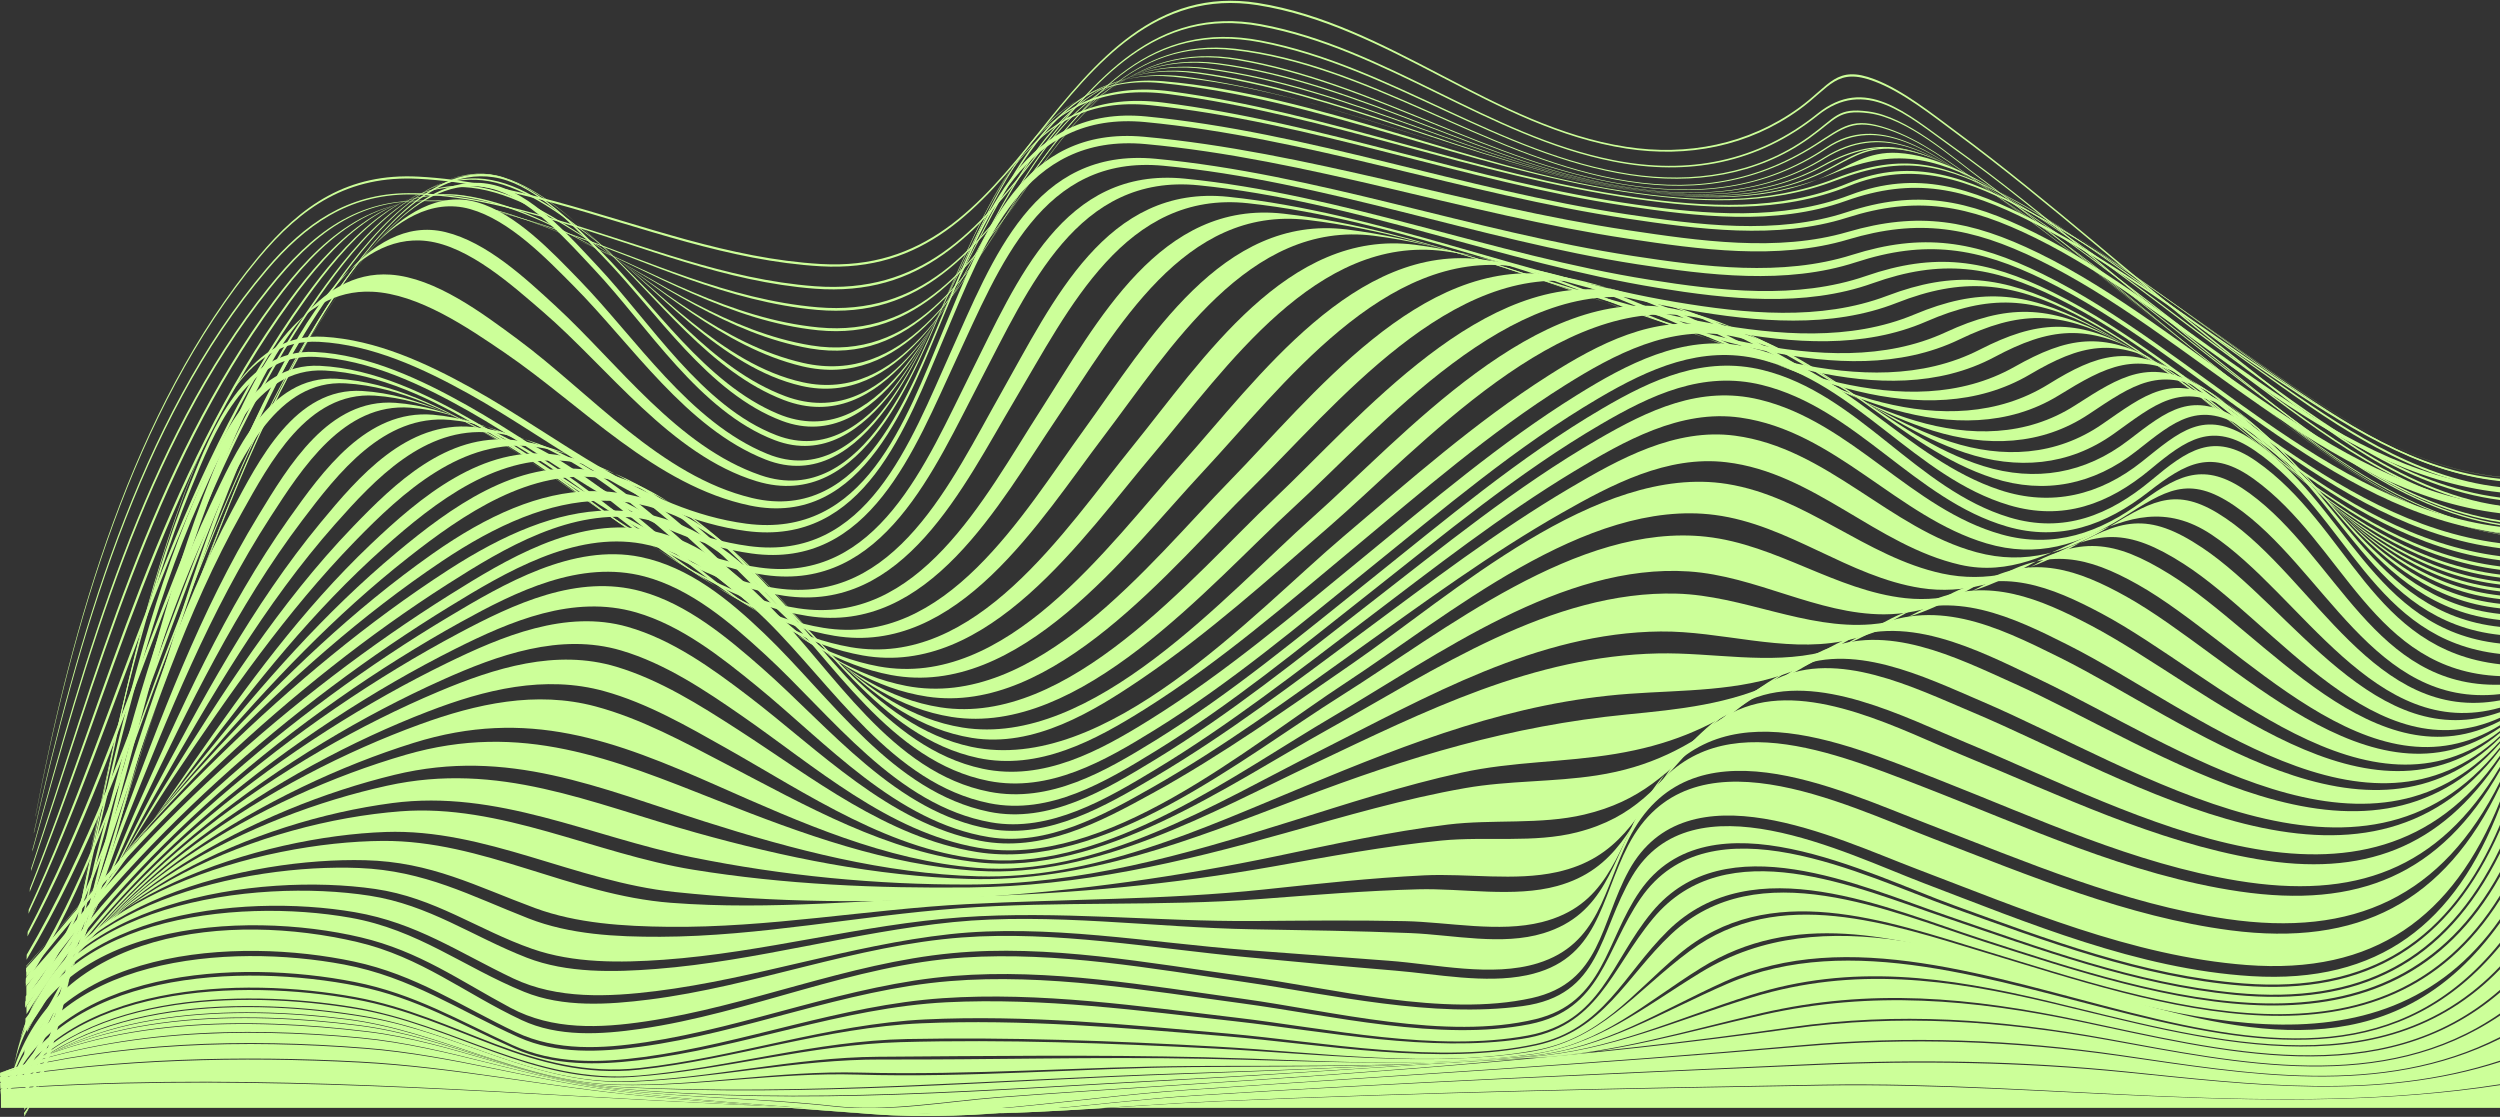 <?xml version="1.0" encoding="UTF-8"?>
<svg id="Layer_2" data-name="Layer 2" xmlns="http://www.w3.org/2000/svg" viewBox="0 0 1085.43 484.9">
  <rect x="0" y="0" width="1085.43" height="484.9" fill="#333333" stroke="none"/>
  <defs>
    <style>
      .cls-1 {
        fill: #cf9;
      }
    </style>
  </defs>
  <g id="Final">
    <g id="FOSS">
      <g>
        <path class="cls-1" d="M1085.43,219.55v.96c-43.82-6.29-82.09-38.7-115.94-65.25-40.62-31.87-78.92-66.82-120.43-97.55-10.25-7.59-22.78-17.59-34.96-22.26-16.84-6.45-19.28,2.35-33.04,12.26-22,15.84-48.41,20.9-74.97,16.79-57.61-8.92-103.13-53.28-160.07-62.26-43.75-6.9-70.47,25.2-95.1,56.25-25.84,32.58-50.01,59.71-94.58,57.12-39.71-2.3-77.06-16.81-115.06-27.18-19.46-5.31-39.38-9.75-59.58-10.8-30.39-1.59-50.66,11.94-69.62,34.84C57.61,178.27,31.28,272.43,15.37,354.67c.03-.26.04-.39.07-.65,15.7-82.37,42.07-176.68,96.66-242.5,18.94-22.84,39.24-36.43,69.58-34.83,20.2,1.06,40.13,5.51,59.59,10.8,38,10.34,75.37,24.81,115.07,27.13,44.53,2.6,68.75-24.58,94.59-57.1,24.63-31,51.41-63.15,95.13-56.24,56.92,9,102.33,53.53,159.93,62.45,26.6,4.12,53.02-1.03,75.02-16.92,13.73-9.92,16.16-18.81,32.98-12.36,12.16,4.66,24.69,14.69,34.91,22.27,41.52,30.77,79.85,65.74,120.5,97.62,33.85,26.54,72.18,58.99,116.02,65.21Z"/>
        <path class="cls-1" d="M1085.43,227.41v.64c-44.45-7.05-82.99-39.95-117.37-67.08-40.49-31.95-78.74-67.1-120.73-97.1-19.64-14.03-37.36-30.33-58.12-13.73-26.11,20.88-56.19,26.42-88.62,20.03-54.25-10.69-99.31-48.83-153.36-58.8-45.31-8.36-72.1,23.96-97.16,56.44-26.24,34-50.27,61.05-96.38,57.53-38.64-2.94-74.38-18.17-111.14-29.06-20.84-6.17-43-11.94-64.88-11.86-26.39.1-45.11,13.26-61.75,32.91C60.07,183.29,33.75,279.42,14.68,361.86c.03-.34.05-.51.08-.85,18.65-82.41,45.01-178.59,100.88-244.39,16.63-19.58,35.3-32.63,61.61-32.76,21.93-.11,44.14,5.59,65.06,11.7,36.87,10.76,72.74,25.83,111.45,28.71,46.1,3.44,70.16-23.48,96.47-57.44,25.09-32.39,51.96-64.71,97.21-56.32,53.99,10,98.88,48.3,153.07,59,32.47,6.41,62.55.73,88.63-20.22,20.73-16.66,38.34-.33,57.97,13.72,42.01,30.08,80.3,65.27,120.83,97.27,34.39,27.15,73,60.12,117.49,67.13Z"/>
        <path class="cls-1" d="M1085.43,231.35v.26c-45.08-7.46-83.88-40.73-118.68-68.19-35.7-28.16-69.83-58.38-106.42-85.41-12.98-9.59-32.09-26.69-49.01-28.85-13.29-1.7-13.85,2.38-25.82,10.92-22.77,16.25-50.52,20.14-77.77,15.98-57.18-8.72-104.45-46.97-160.61-57.71-47.56-9.09-73.4,22.62-99.17,57.4-24.57,33.16-48.08,62.82-93.16,58.8-38.54-3.44-73.4-20.79-109.4-33.46-18.85-6.64-38.86-12.72-58.98-13.72-30.8-1.53-50.53,14.42-69.33,37.98C62.71,193.52,37.26,287.19,14.04,369.74c.03-.43.05-.64.08-1.06,22.58-82.38,48.1-175.99,102.4-243.81,18.82-23.5,38.43-39.09,69.12-37.65,20.22.95,40.32,6.88,59.31,13.4,36.24,12.44,71.34,29.5,110.03,32.79,45.09,3.84,68.59-25.44,93.31-58.62,25.82-34.65,51.77-66.3,99.24-57.17,56.03,10.78,103.05,49.22,160.12,57.93,27.27,4.16,54.98.14,77.7-16.19,11.99-8.61,12.44-12.7,25.74-10.98,16.88,2.18,36,19.38,48.94,28.96,36.61,27.13,70.8,57.43,106.55,85.66,34.84,27.51,73.71,60.88,118.85,68.34Z"/>
        <path class="cls-1" d="M1085.43,232.07v-.12c-45.48-7.53-84.75-40.98-119.9-68.68-35.49-27.97-69.63-57.92-106.6-83.95-11.86-8.35-24.99-18.25-39-22.96-15.34-5.15-19.19-.97-31.89,7.02-27.33,17.19-55.37,20.5-86.81,14.54-57.2-10.84-107.78-49.69-165.55-56.16-44.25-4.95-68.02,28.39-90.85,60.84-22.53,32.03-46.1,65.21-89.64,60.79-38.03-3.85-71.55-25-105.94-39.79-16.73-7.19-34.29-13.96-52.49-16.12-34.75-4.12-57.69,17.08-77.38,43.82-52.85,71.74-77.59,163.69-105.92,246.93.03-.52.05-.77.09-1.28,27.48-82.98,52.36-174.74,105.06-245.96,19.77-26.71,42.47-47.23,77.11-43.31,18.32,2.07,36.02,8.63,52.94,15.68,34.75,14.47,68.61,35.16,106.84,38.81,43.58,4.16,67.1-28.44,89.85-60.51,22.92-32.32,46.82-65.48,90.97-60.49,57.6,6.51,107.86,45.55,164.9,56.4,31.45,5.98,59.41,2.51,86.66-14.79,12.67-8.04,16.43-12.23,31.75-7.03,14,4.75,27.11,14.71,38.95,23.09,37.01,26.17,71.21,56.23,106.76,84.3,35.19,27.78,74.55,61.37,120.11,68.94Z"/>
        <path class="cls-1" d="M1085.43,230.28v-.49c-45.38-7.25-84.51-40.23-119.73-67.64-35.15-27.36-69.1-56.81-106.13-81.66-20.23-13.57-43.53-31.17-66.37-16.03-27.45,18.19-56.43,20.95-88.34,15.7-58.39-9.61-109.45-44.16-167.45-54.05-48.39-8.25-72.45,26.33-96.52,62.46-21.11,31.68-45.34,70.26-89.08,62.73-35.59-6.13-65.45-28.76-96.49-45.59-16.81-9.12-34.93-18.12-54.06-20.87-32.88-4.73-57.32,21.69-75.03,45.99C71.09,206.47,47.54,301.61,12.89,387.24c.03-.61.05-.91.09-1.52,33.61-85.33,57.39-180.09,112.34-255.07,17.82-24.31,41.91-49.82,74.71-45.35,19.28,2.63,37.57,11.33,54.64,20.27,31.46,16.47,61.74,38.57,97.55,44.41,43.84,7.14,67.94-30.53,89.36-62.35,24.19-35.94,48.41-70.29,96.65-61.99,57.75,9.94,108.45,44.71,166.61,54.3,31.92,5.27,60.78,2.31,88.13-16.01,22.74-15.24,46.06,2.65,66.16,16.23,37.08,25.04,71.08,54.62,106.31,82.11,35.27,27.52,74.5,60.68,119.98,68.01Z"/>
        <path class="cls-1" d="M1085.43,226.72v-.8c-41.71-6.26-77.15-34.37-110.01-59.09-38.18-28.73-74.69-60.52-115.11-86.16-23.52-14.92-43.23-27.17-67.97-11.93-25.4,15.64-54.8,17.29-83.69,13.01-62.55-9.27-118.22-45.87-180.63-53.88-46.78-6.01-69.69,30.86-91.61,66.11-19.39,31.18-44.84,75.48-88.3,65.01-34.41-8.29-62.24-34.9-90.96-53.95-14.73-9.77-33.3-21.97-51.31-24.13-31.44-3.77-56.23,25.59-72.79,48.65C75.61,209.49,53.79,308.75,12.38,396.71c.03-.7.05-1.05.09-1.75,40.22-87.67,62.4-186.38,119.66-265.56,16.66-23.04,41.11-51.4,72.45-47.89,18.17,2.04,36.91,13.84,51.94,23.45,29.18,18.66,57.45,44.66,92.1,52.6,43.59,9.99,68.89-33.18,88.63-64.55,22.07-35.07,45.15-71.6,91.78-65.54,62.1,8.07,117.33,44.92,179.6,54.16,28.89,4.29,58.16,2.45,83.44-13.33,24.65-15.39,44.33-2.82,67.74,12.15,40.48,25.89,77.06,57.85,115.34,86.75,32.91,24.85,68.44,53.14,110.27,59.51Z"/>
        <path class="cls-1" d="M1085.43,222.08v-1c-41.76-5.78-76.7-33.16-109.76-57.6-37.76-27.91-74.1-59.1-114.56-83.14-26.3-15.63-42.93-22.78-69.59-8.11-26.32,14.48-57.82,13.93-86.66,9.25-62.14-10.08-118.85-43.24-181.09-51.45-48.66-6.42-70.48,31.98-92.13,68.98-17.29,29.56-42.03,78.12-83.75,68.52-34.97-8.05-62.59-42.3-89.61-63.47-12.53-9.82-28.67-22.85-44.84-25.9-31.72-5.99-58.05,26.9-74.4,50.06C79.55,212.5,60.06,316.69,11.93,406.56c.03-.79.05-1.19.09-1.98,46.89-89.69,66.86-193.11,126.26-276.59,16.48-23.16,42.48-55,74.13-49.29,16.3,2.94,32.6,15.57,45.39,25.25,27.52,20.84,55.54,54.27,90.73,62.02,41.83,9.21,66.44-38.22,84.07-67.95,21.82-36.8,43.82-74.81,92.32-68.34,61.9,8.26,118.13,41.69,179.95,51.74,28.8,4.69,60.16,5.04,86.34-9.59,26.58-14.86,43.15-7.39,69.35,8.34,40.52,24.32,76.95,55.7,114.81,83.81,33.12,24.59,68.17,52.18,110.06,58.09Z"/>
        <path class="cls-1" d="M1085.43,217.09v-1.07c-41.57-5.24-76.4-32.03-109.49-56.02-35-25.38-68.86-53.4-106.22-75.32-14.24-8.35-30.48-18.71-47.45-20-13.07-.99-20.08,5.19-31.64,10.64-27.64,13.05-60.66,10.75-89.9,5.7-61.82-10.69-119.34-40.55-181.41-49.17-50.19-6.98-71.5,33.56-92.52,72.15-16.39,30.08-43.28,86.3-86.54,69.66-31.75-12.21-54.8-44.47-78.96-66.84-12.24-11.33-26.48-24.7-42.75-29.85-31.02-9.82-60,28.75-75.18,50.75C82.46,215.94,65.88,325.66,11.53,416.7c.03-.88.05-1.33.08-2.2,53.17-91.04,70.38-199.82,131.36-287.3,15.37-22.05,44.02-59.53,75.05-50.03,16.34,5,30.74,18.07,43.17,29.25,24.49,22.04,47.87,53.69,79.74,65.58,43.38,16.18,70.17-38.79,86.9-69.08,21.29-38.54,42.67-78.27,92.72-71.46,61.7,8.4,118.77,38.82,180.21,49.5,29.18,5.07,62.05,7.2,89.54-6.04,11.55-5.56,18.37-11.75,31.47-10.69,16.95,1.38,33.17,11.89,47.36,20.3,37.43,22.2,71.38,50.42,106.49,76,33.16,24.16,68.1,51.18,109.81,56.55Z"/>
        <path class="cls-1" d="M1085.43,212.45v-.96c-37.8-4.33-69.32-26.59-99.93-47.88-38.05-26.47-74.29-56.79-115.05-79.11-28.13-15.4-45.35-21.44-74.53-9.17-29.74,12.5-59.66,11.63-91.18,6.76-66.21-10.23-128.74-42.56-195.42-48.77-48.33-4.5-68.33,38.65-87.22,75.84-14.28,28.12-41.12,89.08-82.52,73.59-32.12-12.02-54.71-47.58-77.63-71.18-11.33-11.67-25.85-27.81-41.75-33.17-31.78-10.72-59.57,27.45-75.08,50.52-33.08,49.2-54.29,107.07-75.24,162.14-17.31,45.51-31.85,94.96-58.7,136,.03-.97.04-1.45.07-2.42,28.73-44.73,43.92-98.4,63.13-147.56,19.54-50.01,39.4-101.73,69.31-146.69,14.55-21.87,44.35-63.84,75.36-53.11,16.13,5.58,29.95,19.88,41.71,31.67,23.31,23.38,45.5,57.54,77.02,70.73,43.01,18,70.08-42.24,85.38-71.76,20.4-39.33,40.95-81.34,91.83-74.58,63.34,8.42,122.57,37.29,185.61,48.01,29.48,5.01,62.98,7.86,91.16-4.49,11.58-5.07,19.26-11.22,32.22-10.47,17.04.99,33.37,10.79,47.8,18.94,37.09,20.95,70.67,48.27,105.28,72.95,32.84,23.42,67.28,49.39,108.35,54.16Z"/>
        <path class="cls-1" d="M1085.43,208.9v-.65c-37.22-3.89-68.3-25.27-98.62-45.94-37.51-25.57-73.36-54.95-113.73-75.98-28.79-14.99-46.11-19.46-75.78-8.07-30.11,11.57-61.02,9.81-92.48,5.01-67.85-10.35-132.36-40.48-200.67-47.21-48.9-4.81-68.35,41.19-86.3,78.69-13.49,28.16-39.7,92.29-81.5,76.35-32.63-12.44-55.3-49.61-78.22-73.97-11.29-11.99-25.94-28.9-42.04-34.41-32.36-11.08-59.07,29.37-74.3,52.67-32.95,50.4-53,110.93-73.35,167.14-16.24,44.86-29.61,95.65-57.52,135.02.03-1.05.04-1.58.06-2.63,27.72-39.86,41.44-90.32,58.01-135.42,20.53-55.88,40.85-116.08,74-166.04,15.37-23.16,42.35-63.3,74.59-52.21,16.01,5.51,30.57,22.29,41.8,34.22,22.81,24.21,45.34,61.08,77.77,73.5,41.63,15.94,68.08-47.6,81.71-75.67,18.33-37.74,37.65-82.32,86.52-78.01,67.86,5.98,132.06,37.29,199.41,47.6,31.48,4.82,62.16,6.36,92.18-5.45,29.55-11.62,46.83-6.77,75.46,8.32,40.47,21.34,76.42,50.95,114.06,76.73,30.39,20.82,61.58,42.4,98.94,46.39Z"/>
        <path class="cls-1" d="M1085.43,207.12c0-.07,0-.09,0-.08-37.13-3.71-68.11-24.69-98.49-45.1-34.88-23.43-68.4-49.7-105.54-69.57-26.54-14.19-50.24-23.19-78.85-11.54-29.52,12.02-62.08,9.87-93.01,5.46-68.49-9.78-133.6-36.45-202.1-45.44-54.81-7.19-73.35,36.81-93.22,80.22-13.23,28.9-38.59,95.47-81.86,78.44-34.36-13.52-58.13-50.03-83.24-75.3-12.05-12.13-27.86-28.6-44.97-33.43-33.77-9.52-61.62,39.84-74.36,62.95-27.8,50.42-46.07,105.97-64.35,160.35-14.71,43.74-26.3,96.61-54.74,134.03.02-1.13.03-1.69.05-2.81,28.49-38.18,40.65-90.68,55.91-135,18.66-54.21,37.34-109.59,65.56-159.73,12.85-22.83,41.5-72.52,75.07-62.71,16.86,4.93,32.4,21.54,44.18,33.65,24.61,25.29,47.85,61.79,81.73,75.57,42.81,17.42,68.72-49.28,81.93-77.77,20.02-43.18,38.8-86.9,93.4-79.61,68.14,9.09,132.77,36.12,200.93,45.86,30.97,4.43,63.37,6.32,92.81-5.96,28.42-11.86,52.2-2.4,78.5,11.81,37.24,20.13,70.85,46.61,105.86,70.22,30.45,20.54,61.55,41.72,98.82,45.49Z"/>
        <path class="cls-1" d="M1085.43,207.86v.78c-37.1-3.76-67.99-24.47-98.45-44.73-34.62-23.02-68.07-48.91-105.29-67.73-28.75-14.54-50.55-19.61-80.45-8.89-30.23,10.83-64.69,6.74-95.73,2.04-69.36-10.5-136.36-36.53-206.16-43.66-52.16-5.33-70.1,41.87-87.87,82.68-14.22,32.67-36.49,94.74-83.06,80.56-37.13-11.31-64.45-49.27-92.74-73.6-13.18-11.33-32.04-28.39-50.27-30.65-32.49-4.02-54.45,37.66-66.51,61.07-26.34,51.13-42.66,107.36-59.17,162.22-7.87,26.16-15.51,52.39-24.24,78.28-6.05,17.92-11.44,38.49-24.95,52.45.01-1.19.02-1.79.04-2.98,27.93-34.97,37.67-88.93,50.65-130.56,17.02-54.57,33.88-110.34,60.27-161.28,12.5-24.12,37.54-71.47,71.91-63.09,18,4.39,34.78,20.08,47.93,32.2,27.03,24.92,52.85,61,88.9,73.37,44.81,15.38,68.41-49.69,81.92-80.16,19.5-43.99,37.44-88.6,92.77-81.65,69.37,8.71,135.68,34.38,204.96,44.25,30.79,4.39,63.7,7.15,93.38-4.12,29.11-11.05,52.67-3.16,79.81,10.97,36.9,19.22,70.17,45.01,104.71,67.99,30.2,20.09,60.87,40.59,97.65,44.25Z"/>
        <path class="cls-1" d="M1085.43,211.81v1.96c-75.85-8.26-135.4-77.79-201.69-110.43-29.23-14.39-51.36-18.54-81.8-8.83-30.42,9.7-64.84,4.99-95.76.35-70.11-10.52-138.34-35.1-208.94-41.86-52.65-5.04-69.92,42.41-87.38,83.82-15.25,36.18-34.86,92.92-84.19,82.68-41.02-8.52-73.19-43.62-106.57-66.37-15.98-10.88-37.34-25.55-57.53-26.47-32.55-1.48-49.33,33.73-60.91,59.15-23.25,51.01-36.67,106.54-50.33,160.69-6.4,25.38-12.33,50.93-19.79,76.02-4.58,15.41-7.68,35.21-20.08,46.59,0-1.25,0-1.87.02-3.12,12.77-12.19,16.79-32.27,21.74-48.53,7.74-25.44,14.39-51.18,21.28-76.85,14.62-54.47,29.01-110.31,53.3-161.44,11.77-24.79,30.2-62.22,62.8-59.92,19.51,1.37,40.05,16.89,55.04,27.96,31.62,23.35,62.14,59.5,101.83,69,48.46,11.59,68.88-47.08,83.76-82.08,17.53-41.23,34.99-88.69,87.51-83.56,70.41,6.87,138.31,31.89,208.23,42.41,30.97,4.66,65.43,9.2,95.81-.85,30.28-10.02,52.29-5.64,81.39,8.79,66.31,32.87,126.22,102.85,202.28,110.9Z"/>
        <path class="cls-1" d="M1085.43,219.7v3.13c-75.6-9.17-133.85-77.61-200.24-109.97-29.49-14.38-52.05-18.09-82.83-8.87-30.48,9.13-64.7,4.28-95.55-.36-70.19-10.55-138.72-34.58-209.46-41.08-52.78-4.85-69.83,42.53-87.48,84.1-16.58,39.05-34.62,90.68-85.87,83.89-44.89-5.94-82.16-38.29-120.51-59.58-19.8-11-41.92-21.29-64.93-22.55-31.31-1.72-45.3,32.58-55.17,57.05-20.3,50.34-31.26,104.57-42.33,157.52-5.13,24.56-9.79,49.26-15.64,73.66-3.22,13.45-4.58,32.28-14.98,42.44,0-1.04,0-1.62,0-2.91,11.06-9.07,12.46-28.6,15.68-41.6,6.03-24.36,10.69-49.08,15.85-73.64,11.15-53.1,22.09-107.55,42.6-158,10.1-24.84,24.32-58.55,55.94-56.72,22.78,1.32,44.57,11.39,64.2,22.27,37.95,21.03,74.89,53.02,119.28,58.88,51.35,6.77,69.22-44.7,85.53-83.9,17.37-41.77,34.27-88.92,87.16-84.09,70.92,6.48,139.74,30.07,210.13,40.58,30.75,4.59,64.98,9.65,95.41.75,30.8-9,53.28-5.23,82.75,9.12,66.3,32.28,124.99,100.89,200.46,109.89Z"/>
        <path class="cls-1" d="M1085.43,228.71v2.62c-75.27-9.44-131.59-77.25-197.52-109.63-29.32-14.4-51.74-17.74-82.16-7.83-30.29,9.87-64.19,5.62-95.04.85-69.01-10.69-135.97-36.13-205.56-42.75-52.62-5.01-71.03,43.38-90.08,84.31-17.96,38.6-37.45,91.01-88.61,84.05-46.04-6.26-83.94-39.77-123.09-61.9-20.14-11.38-43-22.32-66.56-23.49-30.46-1.51-44.26,33.63-53.84,57.13-20.19,49.52-31.68,102.71-43,154.8-5.29,24.36-10.13,48.82-15.77,73.1-3.37,14.5-5.06,31.83-13.75,44.34,0-.33,0-.55-.01-1.12,9.19-11.89,10.71-29.61,14.01-43.83,5.65-24.36,10.4-48.93,15.6-73.39,11.15-52.44,22.4-106.03,42.53-155.9,9.6-23.78,23.38-58.81,54.11-57.25,23.4,1.18,46.06,11.92,66.12,23.17,38.95,21.85,76.71,54.96,122.43,61.11,51.15,6.88,70.01-45.22,87.43-83.97,18.5-41.15,36.31-89.15,88.95-84.21,70.06,6.58,137.64,31.55,207.15,42.18,30.9,4.73,64.95,9.17,95.36-.45,30.6-9.68,53.12-6.19,82.54,8.22,66.2,32.41,123.26,100.45,198.76,109.84Z"/>
        <path class="cls-1" d="M1085.43,235.85v2.16c-74.03-9.4-127.61-76.42-192.12-108.54-28.83-14.35-50.6-17.07-80.25-6.49-29.65,10.59-62.87,6.93-93.29,2-67.07-10.86-131.63-37.71-199.31-44.53-52.74-5.31-73.73,44.51-94.78,84.75-19.97,38.17-42.15,91.73-93.54,84.45-46.67-6.61-84.58-41.34-123.93-64.3-20.21-11.79-43.4-23.28-67.26-24.48-29.93-1.5-43.85,33.21-53.99,55.98-21.24,47.67-33.51,99.96-45.69,150.5-8.6,35.68-12.25,84.31-30.74,116.96,0,.32-.01.42-.02.52,7.97-13.33,10.09-30.14,13.64-45.03,5.74-24.03,10.87-48.21,16.43-72.29,11.79-51.06,23.59-103.91,44.53-152.17,9.97-22.98,23.63-58,53.79-56.51,23.78,1.17,46.9,12.48,67.11,24.13,39.34,22.67,77.31,56.97,123.81,63.45,51.28,7.15,72.38-45.96,91.59-84.29,20.29-40.49,40.25-89.77,92.92-84.57,68.42,6.74,133.91,33.1,201.74,43.89,30.61,4.87,64.11,8.73,94.03-1.6,29.96-10.35,52.01-7.39,81.05,6.99,65.11,32.24,119.73,99.56,194.29,109Z"/>
        <path class="cls-1" d="M1085.43,241.46v1.78c-72.08-9.12-122.23-75.18-184.57-106.84-28.08-14.26-48.82-16.12-77.35-4.9-28.66,11.28-60.88,8.2-90.55,3.11-64.52-11.07-126-39.34-191.16-46.38-53.13-5.74-77.71,45.88-101.18,85.39-22.4,37.71-48.29,92.77-100.2,85.04-46.86-6.98-84.29-42.97-123.31-66.75-20.06-12.23-43.22-24.15-67.2-25.48-29.42-1.63-44.41,31.57-55.36,53.82-22.48,45.64-36.41,96.09-50.06,144.9-10.15,36.3-15.88,81.31-33.89,114.99-.01.87-.02,1.27-.03,1.96,18.05-33.52,22.98-79.63,32.54-115.87,13.05-49.49,26.32-100.64,48.28-147.09,10.6-22.43,25.14-56.28,54.73-54.71,23.95,1.27,47.16,13.04,67.3,25.11,39.19,23.48,76.85,59,123.69,65.85,51.69,7.55,76.1-46.92,97.57-84.8,22.55-39.79,45.7-90.7,98.66-85.14,66.15,6.95,128.83,34.7,194.35,45.69,29.98,5.03,62.6,8.32,91.66-2.71,28.98-11,50.14-8.79,78.52,5.51,63.22,31.85,114.7,98.28,187.57,107.53Z"/>
        <path class="cls-1" d="M1085.43,245.89v1.49c-69.63-8.67-115.79-73.63-175.4-104.68-27.14-14.13-46.55-14.93-73.69-3.11-27.4,11.93-58.36,9.47-87.05,4.19-61.52-11.31-119.37-41-181.6-48.29-53.74-6.29-82.76,47.46-108.86,86.17-25.08,37.19-55.5,94.08-108.17,85.78-46.71-7.36-83.23-44.63-121.5-69.19-19.74-12.67-42.57-24.94-66.51-26.48-29.06-1.88-45.49,29.1-57.68,50.88-24.18,43.19-40.19,91.52-55.73,138.31-11.91,35.84-19.92,78.61-38.55,111.88-.02,1.32-.02,1.95-.04,3.13,18.29-33.55,25.4-77.09,36.6-113.19,14.77-47.59,29.93-96.77,53.41-140.94,11.67-21.96,27.51-53.86,56.69-52.09,23.97,1.46,46.96,13.6,66.84,26.1,38.6,24.26,75.51,61.04,122.32,68.25,52.35,8.07,80.94-48.08,104.97-85.48,25.07-39.02,52.3-91.92,105.78-85.85,63.4,7.19,122.7,36.33,185.42,47.55,29.09,5.2,60.56,7.9,88.47-3.78,27.7-11.6,47.65-10.36,75.17,3.82,60.72,31.3,108.47,96.7,179.09,105.55Z"/>
        <path class="cls-1" d="M1085.43,249.47v1.3c-66.89-8.11-108.63-71.83-165.14-102.2-26.06-14.01-43.98-13.53-69.53-1.21-25.96,12.52-55.49,10.73-83.05,5.25-58.24-11.58-112.06-42.69-171.07-50.24-54.53-6.97-88.63,49.17-117.4,87.04-27.82,36.63-63.4,95.58-117,86.63-46.29-7.73-81.58-46.28-118.77-71.58-19.27-13.11-41.55-25.66-65.33-27.46-28.83-2.19-46.93,26.17-60.69,47.41-26.19,40.42-44.59,86.46-62.36,131.01-13.89,34.83-24.34,75.85-44.3,107.96-.02,1.64-.03,2.44-.05,3.99,19.37-32.64,28.82-74.34,41.88-109.61,16.84-45.47,34.25-92.45,59.6-134.01,13.1-21.47,30.51-50.91,59.41-48.86,23.86,1.7,46.38,14.14,65.86,27.07,37.66,25.01,73.48,63.04,119.96,70.62,53.2,8.68,86.65-49.42,113.37-86.28,27.7-38.21,59.69-93.37,113.89-86.68,60.33,7.44,115.81,37.98,175.39,49.45,28.02,5.39,58.15,7.46,84.7-4.83,26.21-12.13,44.74-12.07,71.25,1.99,57.79,30.65,101.35,94.88,169.36,103.23Z"/>
        <path class="cls-1" d="M1085.43,252.55v1.24c-64.05-7.51-101.09-69.89-154.31-99.57-24.91-13.89-41.28-11.96-65.1.76-24.43,13.05-52.4,12.01-78.78,6.3-54.75-11.87-104.36-44.82-160.05-52.22-55.58-7.39-94.81,50.7-126.38,87.97-30.51,36.03-71.63,97.21-126.26,87.54-45.68-8.09-79.51-47.9-115.4-73.87-18.69-13.53-40.29-26.31-63.82-28.39-28.7-2.53-48.57,23.08-64.11,43.63-28.37,37.49-49.38,81.09-69.57,123.32-16.07,33.6-29.14,72.9-50.73,103.58-.02,1.8-.03,2.7-.05,4.49,20.89-31.29,32.85-71.32,47.98-105.45,19.15-43.21,39.05-87.84,66.5-126.58,14.78-20.86,33.9-47.62,62.64-45.24,23.65,1.96,45.54,14.65,64.49,28.01,36.45,25.7,70.92,64.98,116.87,72.92,54.19,9.36,92.95-50.87,122.35-87.15,30.49-37.62,67.39-94.62,122.59-87.58,57.08,7.29,108.51,39.65,164.7,51.39,26.87,5.61,55.51,6.98,80.59-5.86,24.56-12.57,41.57-13.87,66.97.07,54.61,29.97,93.65,92.92,158.89,100.68Z"/>
        <path class="cls-1" d="M1085.43,255.45v1.32c-61.31-6.92-93.52-67.88-143.45-96.93-23.74-13.81-38.61-10.25-60.66,2.74-22.9,13.49-49.28,13.33-74.5,7.34-51.31-12.18-96.57-46.82-149-54.19-56.66-7.96-101.24,52.28-135.39,88.89-33.02,35.41-79.83,98.88-135.5,88.47-44.98-8.41-77.21-49.44-111.65-76.02-18.04-13.92-38.88-26.9-62.11-29.23-28.68-2.88-50.29,20.11-67.7,39.78-30.56,34.53-54.29,75.63-77.01,115.52-18.41,32.34-34.18,69.74-57.41,99.09-.02,1.8-.03,2.72-.05,4.57,22.53-29.9,37.12-68.16,54.49-101.04,21.61-40.91,44.15-83.1,73.76-118.92,16.6-20.08,37.45-44.19,66.13-41.46,23.37,2.22,44.54,15.12,62.87,28.87,35.08,26.32,68.02,66.82,113.31,75.1,55.22,10.09,99.54-52.38,131.5-88.06,32.96-36.8,75.37-96.36,131.48-88.49,53.85,7.55,100.97,41.29,153.8,53.33,25.72,5.86,52.79,6.42,76.36-6.89,22.83-12.89,38.33-15.73,62.59-1.88,51.35,29.31,85.68,90.9,148.16,98.07Z"/>
        <path class="cls-1" d="M1085.43,258.53v1.57c-59.86-6.59-86.02-67.47-134.3-95.17-23.22-13.32-36.68-5.92-57.36,6.78-21.9,13.45-47.32,12.96-71.38,6.18-46.44-13.09-86.18-46.55-133.99-54.93-58.1-10.19-108.76,53.41-145.35,89.4-34.43,33.85-85.56,98.34-140.46,90.09-45.13-6.79-76.56-49.26-109.37-76.79-17.44-14.63-37.39-28.31-60.47-31.6-31.71-4.52-58.19,19.92-78.6,40.9-29.74,30.58-54.43,66.17-78.15,101.48-21.19,31.55-39.87,67.32-64.85,96.15-.02,1.6-.03,2.44-.05,4.19,24.04-28.77,41.29-65.03,61.03-96.7,24.1-38.65,49.31-78.37,81.04-111.32,18.4-19.11,40.94-40.78,69.63-37.73,23.06,2.45,43.47,15.54,61.14,29.66,33.63,26.87,64.97,68.54,109.55,77.11,56.23,10.81,106.11-53.9,140.4-88.97,35.37-36.17,83.02-97.84,140.17-89.38,50.75,7.51,93.59,42.9,143.12,55.27,24.64,6.15,50.15,5.78,72.24-7.92,21.08-13.07,35.21-17.58,58.32-3.8,48.19,28.75,77.77,88.9,137.69,95.53Z"/>
        <path class="cls-1" d="M1085.43,262.12v2c-58.17-6.24-78.87-65.98-124.85-92.92-22.33-13.08-34.5-4.15-53.7,8.64-20.63,13.73-44.45,14.33-67.61,7.16-43.62-13.52-79.31-48.22-124.57-56.82-58.68-11.15-114.81,55.07-153.1,90.17-36.48,33.44-92.49,99.74-148.44,90.93-44.5-7-74.32-50.5-105.72-78.47-16.73-14.9-36.02-28.87-58.75-32.26-31.69-4.73-59.87,17.49-82.02,37.22-61.45,54.75-100.6,127.06-155.42,187.19-.02,1.19-.03,1.85-.05,3.29,54.28-60.61,90.1-135.17,149.76-191.93,21.37-20.33,48.78-43.53,80.48-38.88,22.89,3.35,42.48,17.19,59.54,31.97,32.05,27.77,62.61,70.8,107.4,77.71,55.48,8.56,109.27-56.91,144.83-90.55,37.54-35.51,91.15-100.53,149.58-89.82,46.41,8.5,83.96,42.62,128.86,55.94,23.56,6.99,48.1,6.92,69.31-6.69,19.79-12.71,32.69-21.08,55.35-7.78,46.79,27.46,70.38,87.56,129.13,93.93Z"/>
        <path class="cls-1" d="M1085.43,266.56v2.62c-56.87-6.04-73.12-64.39-116.96-91.12-21.42-13.06-32.99-2.34-50.77,10.32-19.65,13.99-42.01,15.67-64.57,8.16-41.36-13.77-73.19-49.86-116.46-58.65-59.09-12.01-120.02,56.5-159.64,90.82-26.24,22.73-52.27,46.19-81.02,65.76-21.28,14.48-47.16,30.25-74.06,25.9-44-7.12-72.37-51.54-102.52-79.88-16.12-15.15-34.81-29.31-57.27-32.78-31.57-4.88-61.3,15.81-84.75,34.21-64.58,50.69-111.31,118.25-166.07,178.38-.01.54-.02.91-.04,1.82,55.02-59.95,97.96-129.8,161.15-182.43,22.86-19.04,51.9-40.42,83.52-35.58,22.59,3.46,41.54,17.5,57.95,32.55,30.74,28.17,59.78,72.16,104.01,79.23,56.41,9.02,114.65-58.09,152.04-91.33,39.02-34.68,97.71-102.14,156.63-90.52,44.14,8.7,77.88,44.02,120.22,57.77,22.78,7.4,45.89,6.18,65.94-7.67,18.44-12.73,30.24-22.59,52.09-9.52,44.8,26.8,63.16,85.82,120.57,91.93Z"/>
        <path class="cls-1" d="M1085.43,272.2v3.46c-55.84-5.95-68.42-62.35-110.25-89.26-20.4-13.12-30.96-3.63-47.64,9.46-18.47,14.5-39.71,18.94-62.13,11.73-41.31-13.29-70.38-53.44-113.8-61.71-26.23-5-50.61,7.86-72.22,21.44-32.47,20.4-61.71,45.8-91.13,70.26-29.4,24.44-58.68,49.87-91.13,70.26-21.65,13.61-46.18,26.83-72.48,21.24-42.68-9.07-69.08-54.07-98.44-82.24-43.71-41.93-86.1-35.55-134.49-3.07-69.41,46.58-126.38,112.82-180.32,175.95,0-.36-.02-.41-.03-.28,55.44-62.29,107.66-130.62,176.49-179.05,47.99-33.77,90.19-39.35,134.31,2.15,29.8,28.03,56.77,72.65,99.59,81.72,58.34,12.35,122.13-57.9,161.43-91.24,28.77-24.41,57.35-49.76,89.26-70.07,21.51-13.68,45.66-26.28,71.83-21.42,44.03,8.18,74.73,47.72,116.83,60.82,22.56,7.02,44.14,3.29,62.95-11.15,17.17-13.19,27.82-21.92,48.54-8.8,42.43,26.86,56.81,83.87,112.83,89.77Z"/>
        <path class="cls-1" d="M1085.43,279.37v4.54c-55.45-6.1-66-60.32-106.29-88.17-18.66-12.9-29.83-5-45.54,8.08-18.19,15.14-37.97,22.43-61.24,15.53-40.65-12.06-66.56-53.1-108.28-63.34-25.4-6.23-48.1,4.04-69.82,16.78-35.78,20.99-67.85,48.39-100.04,74.31-30.06,24.21-59.96,49.46-92.87,69.82-21.63,13.38-45.79,27.32-72.12,22.14-42.5-8.36-67.85-52.54-96.24-81-15.26-15.3-32.38-29.31-54.34-32.85-30.34-4.9-59.67,12.7-84.15,28.31-68.93,43.96-133.14,106.07-183.08,170.72,0-1.54,0-2.14-.01-3.04,51.88-64.18,113.62-128.73,183.16-173.7,48.66-31.47,91.11-38.66,134.52,3.64,29.03,28.28,54.98,73.6,97.58,82.64,26.29,5.58,50.89-7.8,72.56-21.3,32.89-20.49,62.69-45.93,92.6-70.41,29.94-24.5,59.69-49.93,92.6-70.41,21.68-13.49,46.16-26.52,72.42-21.43,43.02,8.34,70.73,49.07,111.46,62.53,22.37,7.39,43.38,2.25,61.63-12.3,16.32-13.01,26.91-23.16,47.07-10.02,41.47,27.02,52.54,82.89,108.41,88.95Z"/>
        <path class="cls-1" d="M1085.43,288.41v5.14c-55.04-2.21-68.01-57.53-106.8-85.52-18.43-13.3-29.42-7.23-45.89,5.6-18.4,14.33-38.43,21.66-61.43,14.95-39.86-11.63-65.4-51.33-106.3-61.43-25.67-6.34-48.13,4.31-70.1,17.15-35.69,20.86-67.92,47.69-100.29,73.19-30.22,23.8-60.28,48.55-93.12,68.72-21.43,13.17-45.83,27.81-71.93,22.53-42.18-8.53-68.19-51.27-96.8-79.43-15.16-14.92-32.4-29.28-53.94-33.23-29.58-5.42-59.54,12.49-83.66,27.27-68.63,42.06-138.32,103.01-183.72,169.96,0-1.82-.01-2.82-.01-5.02,47.42-66,115.31-127.13,183.99-170.15,24.32-15.24,53.85-33.05,83.89-28.38,21.97,3.42,39.1,17.53,54.29,32.86,28.27,28.54,53.43,72.92,95.99,81.16,26.24,5.08,50.18-8.85,71.75-22.16,33.09-20.43,63.25-45.66,93.57-69.87,32.46-25.92,64.8-53.29,100.76-74.37,21.73-12.73,44.25-23,69.66-16.72,41.63,10.29,66.73,51.87,107.18,64.01,23.41,7.03,43.27-.94,61.47-16.11,15.63-13.03,26.95-21.32,45.56-8.36,40.37,28.1,50.04,81.95,105.9,88.21Z"/>
        <path class="cls-1" d="M1085.43,297.29v4.08c-54.75,6.27-76.51-55.23-115.19-81.72-20.18-13.82-30.03-6.68-48.74,5.14-18.79,11.87-37.2,17.6-59.02,11.13-38.7-11.48-65.69-48.78-106.89-54.61-26.01-3.69-50.45,10.2-72.02,23.22-31.82,19.21-61.31,42.31-90.88,64.74-29.59,22.44-59.04,45.52-90.88,64.74-21.14,12.76-46,27.55-71.54,23.03-41.11-7.28-69.2-46.32-98.02-72.8-15.02-13.8-32.2-28.6-52.42-33.96-27.88-7.38-55.91,6.61-79.89,19.87-70.59,39.03-145.52,101.05-188.42,170.15-.02-1.25-.03-1.95-.05-3.53,43.83-67.37,114.68-127.89,183.2-168.89,24.03-14.38,54.16-32.02,83.38-26.07,21.19,4.32,38.53,18.68,53.74,33.23,28.98,27.7,55.77,68.82,97.64,77.41,25.96,5.33,50.58-9.55,71.96-22.55,32.58-19.82,62.49-44.02,92.57-67.34,32.23-25,64.32-51.24,99.72-71.75,22.1-12.81,44.5-23.55,70.27-17.31,40.08,9.71,65.89,47.62,105.06,58.54,22.69,6.33,42.66-.76,61.12-14.39,17.2-12.7,28.24-16.88,46.63-3.44,37.84,27.65,54.27,84.44,108.67,83.07Z"/>
        <path class="cls-1" d="M1085.43,304.1v3.16c-54.03,15.28-86.55-49.45-125.26-75.16-39.53-26.26-66.27,22.92-109.12,13.11-36.51-8.36-63.41-40.03-101.6-44.53-25.63-3.02-49.71,9.7-71.39,22.04-30.97,17.62-59.86,38.88-88.82,59.54-28.98,20.68-57.83,41.92-88.82,59.54-21.31,12.12-45.79,25.76-71.01,21.65-40.39-6.58-70.58-40.84-100.69-65.43-15.57-12.71-32.88-26.44-52.53-32.13-27.24-7.88-54.47,3.75-78.78,15.95-69.75,35.02-146.21,94.48-185.79,162.87-.03-.76-.04-1.2-.06-2.24,41.45-68.92,117.14-129.99,187.41-167.43,24.11-12.84,51.84-25.93,79.45-18.3,19.96,5.52,37.2,19.94,52.43,33.3,29.33,25.74,58.3,62.86,99.09,69.89,25.41,4.38,50.16-10.04,71.36-22.56,31.5-18.6,60.72-40.95,90.07-62.69,29.34-21.73,58.59-44.1,90.07-62.69,21.62-12.77,45.95-26.27,71.83-22.83,40.02,5.31,66.98,40.34,104.84,50.6,21.53,5.83,39.62-.12,58.22-11.4,19.51-11.83,29.6-17.21,50.06-3.3,38.44,26.13,64.69,89.11,119.03,79.03Z"/>
        <path class="cls-1" d="M1085.43,309.22v2.41c-53.67,24.44-97.16-41.09-137.38-66.84-24.5-15.69-37.57-14.87-61.62-1.25-16.13,9.13-33.85,14.66-52.44,11.77-31.55-4.91-57.24-27.48-89.41-31.73-55.97-7.39-116.62,44.25-159.99,72.64-42.73,27.97-104.87,81.49-159.93,71.83-39.16-6.87-70.8-35.24-102.39-57.15-16.23-11.26-33.48-22.84-52.61-28.49-26.37-7.79-53.51,1.97-77.71,12.83-67.99,30.52-144.03,85.35-180.22,151.84-.02-.36-.03-.58-.06-1.17,38-67.46,113.62-124.5,182.33-158,23.9-11.65,51.8-23.39,78.52-15.74,19.42,5.55,36.59,17.99,52.43,30.08,30.67,23.42,61.01,55.08,100.46,62.77,27.08,5.28,51.98-7.95,75.12-20.69,30.26-16.66,58.54-36.85,86.93-56.44,42.48-29.31,105.97-86.79,162.37-77.77,34.35,5.5,60.06,31.68,93.41,38.89,19.14,4.14,37.45-.66,54.25-10.24,23.16-13.22,34.67-16.99,58.7-.95,38.74,25.87,75.8,90.37,129.25,71.4Z"/>
        <path class="cls-1" d="M1085.43,313.03v1.85c-55.84,34.77-111.85-35.5-157.19-61.06-22.09-12.45-38.91-15.87-60.98-3.15-15.07,8.69-31.57,16.07-49.29,16.06-29.01-.01-55.64-16.7-84.78-18.63-54.78-3.63-109.13,36.39-154.15,62.79-42.96,25.19-97.57,66.31-149.89,62.45-41.72-3.08-78.75-28.74-114.05-48.62-16.65-9.38-34.14-19.48-52.7-24.62-25.9-7.18-51.89-.68-76.46,8.78-65.72,25.29-141.23,75.05-174.15,139.05,0-.06,0-.13-.02-.36,35-65.73,111.25-118.91,178.68-147.31,24.42-10.28,50.99-18.62,77.14-10.77,18.97,5.7,36.27,16.65,52.78,27.3,32.23,20.79,64.75,46.86,103.75,53.13,54.8,8.81,115.06-40.74,158.4-67.98,44.04-27.68,102.56-75.07,158.24-68.91,30.63,3.39,56.32,23.41,86.55,26.68,18.19,1.97,35.46-4.06,51.13-12.93,24.56-13.91,38.95-12.75,63.74,2.63,41.55,25.79,89.31,91.78,143.28,63.63Z"/>
        <path class="cls-1" d="M1085.43,315.9v1.5c-56.9,44.46-123.16-24.53-173.06-51.08-21.64-11.52-43.7-20.43-66.3-8.01-14.78,8.12-29.28,16.89-46.1,20.1-25.91,4.94-52.86-4.49-78.99-4.24-53.3.5-101.71,28.5-148.08,51.88-44.97,22.67-96.62,55-148.98,50.74-39.56-3.22-76.33-19.66-112.16-35.5-45.15-19.96-82.61-34.23-132.16-18.76-62.99,19.67-138.01,64.01-167.86,125.26.02.12.03.16.03.18,31.5-62.56,106.51-110.16,170.57-133.48,24.59-8.95,50.34-14.67,76.12-7.81,19.78,5.26,38.68,15.62,56.72,25.03,34.65,18.07,70.15,38.51,109.77,42.73,53.04,5.65,107.76-33.36,151.83-57.85,45.47-25.27,97.09-60.38,151.27-58.85,28.51.8,55.87,15.62,84.3,13.33,17.63-1.42,33.21-9.75,48.3-18.28,21.74-12.29,41.54-5.52,62.62,6.27,46.6,26.07,106.18,95.2,162.16,56.87Z"/>
        <path class="cls-1" d="M1085.43,318.2v1.38c-57.19,53.54-132.52-11.72-187.18-39.37-24.23-12.26-50.89-24.95-76.93-11.79-14.88,7.52-28.37,17.41-44.07,23.39-22.09,8.43-46.65,7.72-69.92,9.42-50.4,3.68-94.4,20.98-140.82,40.15-45.25,18.69-91.94,40.49-141.91,39.09-40.52-1.14-80.08-11.5-118.49-23.73-46.05-14.66-85.56-32.29-134.78-20.34-59.9,14.54-132.84,52.35-159.74,110.77.06.17.08.26.12.41,28.72-60.16,102.44-101.87,164.37-119.85,50.42-14.64,89.41,1.63,135.83,19.96,36.27,14.32,73.33,27.98,112.61,30.42,51.29,3.2,101.21-25.31,146.1-46.57,47.84-22.66,95.35-46.7,149.26-47.84,23.61-.5,48.23,5.04,71.46-.62,17.92-4.37,31.39-15.75,48.06-22.6,24.09-9.89,46.2-.6,68.27,11,51.43,27.02,120.93,94.34,177.75,46.71Z"/>
        <path class="cls-1" d="M1085.43,320.33v1.5c-57.13,62.34-140.18,1.7-200.08-26.9-26.93-12.86-59.52-30.07-88.14-15.33-13.02,6.7-25.01,16.02-37.09,24.24-18.7,12.73-36.15,19.7-58.61,23.46-22.39,3.75-44.66,3.25-67.02,8.17-25.17,5.53-49.75,13.53-74.32,21.24-46.51,14.61-90.61,27.22-139.65,27.33-40.31.09-80.52-3.82-120.02-11.84-44.08-8.95-84.46-29.59-130.25-23.53-59.15,7.82-133.87,40.12-158.98,97.98.11.08.15.16.23.32,25.88-57.38,97.8-92.89,156.47-105.82,48.77-10.75,88.06,7.44,133.99,20.3,38.7,10.84,78.2,18.91,118.47,20.15,50.73,1.57,97.2-17.16,143.88-34.94,47.41-18.06,91.55-31.5,142.02-36.46,22.58-2.22,44.73-4.39,65.37-14.4,13.39-6.49,25.44-15.45,38.67-22.14,29.21-14.76,55.86-2.15,83.83,11.77,56.28,28.02,134.15,91.36,191.22,34.89Z"/>
        <path class="cls-1" d="M1085.43,322.64c0,.7,0,1.07,0,1.9-59.79,75.23-156.96,9.05-225.08-20.07-24.87-10.63-56.92-26.54-83.21-13.61-13.44,6.61-25.45,16.91-35.92,27.51-16.93,17.14-28.81,29.47-53.36,35.29-19.03,4.51-39.71,1.95-59.29,4.35-25.02,3.07-49.73,8.56-74.38,13.72-84.5,17.69-175.05,24.65-261.32,15.54-43.14-4.56-82.05-27.55-125.41-26.05-53.61,1.86-138.6,27.68-156.72,85.5.17-.15.25-.16.37-.14,24.9-58.6,103.1-89.72,162.78-94.33,43.51-3.36,84.39,18.41,127.01,25.34,39.79,6.47,79.99,8.15,120.24,7.71,47.7-.53,91.22-10.76,137.01-23.65,25.74-7.24,51.57-14.84,77.94-19.47,19.03-3.34,38.26-2.58,57.2-5.52,22.8-3.53,39.84-12.13,57.74-26.07,12.5-9.73,26.14-21.86,40.74-28.32,27.25-12.08,57.23,3.01,82.72,14.48,63.1,28.38,152.09,93.22,210.93,25.9Z"/>
        <path class="cls-1" d="M1085.43,325.53v2.57c-57.56,83.4-158.95,24.55-231.75-5.64-26.63-11.04-64.54-30.94-93.55-18.77-13.93,5.84-26.16,17.76-34.76,29.93-14.46,20.48-22.29,39.04-49.41,45.02-18.31,4.03-38.73.51-57.54,1.41-23.24,1.12-46.39,3.68-69.52,6.13-43.34,4.6-85.85,4.08-129.1,6.37-43.28,2.3-86.16,10.33-129.62,9.85-19.2-.22-39.73-1.43-57.91-8.15-25.61-9.46-45.02-20.04-73.73-20.77-50.38-1.27-132.54,17.94-148.56,74.41.25-.54.36-.72.55-.97,17.57-57.78,102.67-81.45,155.64-81.82,43.46-.31,81.45,23.5,125.11,26.87,43.68,3.37,87.06-1.47,130.68-2.74,44.48-1.29,86.53-5.19,130.49-12.97,24.36-4.31,48.77-8.92,73.42-11.32,19.37-1.89,40.16,1.21,58.87-3.58,25.12-6.43,35.21-20.41,51.45-38.65,9.85-11.07,21.7-21.49,35.12-27.97,26.54-12.79,59.56,3.75,84.63,14.28,70,29.42,169.73,94.83,229.46,16.5Z"/>
        <path class="cls-1" d="M1085.43,329.36v3.56c-26.66,44.9-63.07,57.82-113.94,49.46-44.95-7.39-86.99-27.06-129.09-43.59-44.85-17.61-99.76-41.59-128.87,10.62-12.33,22.1-16.2,43.91-44.17,50.96-18.51,4.66-40.52-.04-59.42-.44-21.77-.46-43.56-.22-65.33-.05-42.03.32-85.35-4.6-127.1-1.62-43.47,3.1-85.84,15.33-129.34,18.43-18.8,1.34-39.03,1.59-57.09-4.72-23.74-8.29-42.31-22.26-68.26-26.02-50.43-7.31-138.49,5.03-153.87,64.83.34-1.1.49-1.53.77-2.22,15.45-56.07,96.77-73.69,146.2-71.7,28.46,1.15,48.15,11.96,73.61,21.92,17.91,7,38.1,8,57.13,7.94,43.4-.16,86.17-9.12,129.34-12.34,43.56-3.25,87.7-.75,131.53-4.08,22.69-1.72,45.41-3.59,68.17-4.19,19.27-.51,41.71,3.71,60.38-1.43,26.37-7.27,32.44-27.5,46.28-47.87,8.39-12.35,20.76-24.49,35.03-29.69,29.8-10.87,68.35,9.96,95.33,21.04,41.4,17,82.81,37.26,127.26,44.85,45.89,7.83,79.63-4.57,105.46-43.62Z"/>
        <path class="cls-1" d="M1085.43,334.52v4.88c-24.99,50.03-63.48,67.66-118.66,59.58-44.77-6.56-87.33-24.89-129.23-41.02-40.68-15.66-103.85-46.46-130.37,6.28-10.98,21.83-12.72,45.71-39.57,53.99-19.84,6.12-44.29.41-64.65-1.1-20.45-1.52-40.89-3.07-61.33-4.62-42.07-3.19-87.34-11.54-129.29-6.91-43.13,4.76-84.5,19.36-127.52,24.71-20.59,2.56-42.8,3.62-62.03-5.53-23.6-11.23-41.89-24.1-68.66-28.72-49.63-8.56-132.44.08-146.52,59.76.44-1.83.65-2.6,1.02-3.9,14.99-59.75,101.92-70.76,151.84-63.03,25.97,4.02,44.62,17.7,68.25,26.91,17.48,6.81,37.9,6.33,56.24,4.89,43.44-3.39,85.61-16.01,128.94-20.34,42.06-4.2,87.39,2.4,129.75,3.12,22.9.39,45.8.72,68.69,1.65,18.69.76,39.75,5.59,57.81.06,26.82-8.22,29.78-31.29,41.71-52.85,27.03-48.84,80.22-27.31,122.27-11.04,45.01,17.41,90.07,38.71,138.22,45.76,51.35,7.52,87.25-7.02,113.09-52.52Z"/>
        <path class="cls-1" d="M1085.43,341.38v6.54c-20.44,50.56-54.54,75.33-110.14,71.05-49.69-3.83-97.18-24.25-143.25-41.74-34.96-13.28-99.72-45.07-124.84.75-12.5,22.81-11.94,48.64-42.14,55.34-38.26,8.48-86.58-4.27-124.8-9.49-41.43-5.66-85.14-14.02-127.04-9.98-45.36,4.37-87.89,22.89-132.8,29.61-19.94,2.98-40.47,3.88-58.75-5.89-22.18-11.86-39.52-24.55-64.97-30.59-50.99-12.1-136.73-7.21-150.82,56.6.57-2.76.83-3.96,1.31-6.05,13.82-59.77,95.41-67.87,144.94-59.08,29.42,5.22,48.99,21.37,75.39,32.15,16.98,6.94,36.68,5.62,54.43,3.37,45.77-5.79,89.58-23.5,135.72-26.95,40.48-3.03,83.16,4.73,123.43,8.53,21.57,2.03,43.13,4.08,64.72,5.87,18.06,1.5,39,5.76,57,2.02,31.41-6.54,31.82-32.86,44.16-56.52,26.81-51.37,92.89-17.95,132.31-2.82,41.7,16.01,84.42,33.99,129.06,39.81,55.49,7.23,93.12-12.14,117.08-62.54Z"/>
        <path class="cls-1" d="M1085.43,350.32v7.78c-21.27,49.98-56.22,73.1-111.2,68.9-43.49-3.32-85.37-19.22-126.01-33.98-36.75-13.35-106.03-49.76-136.26-6.07-14.92,21.56-15.47,48.35-45.36,55.56-38.83,9.36-88.24-3.49-127.08-8.87-41.09-5.69-83.84-13.28-125.44-9.92-45.68,3.69-88.55,21.96-133.65,28.78-18.85,2.85-38.78,4.03-56.47-4.36-24.13-11.45-43.3-24.89-70.27-30.66-50.39-10.78-132.34-6.5-149.53,54.15.46-1.88.71-3,1.25-5.71,19.21-62.63,94.4-69.92,149.66-56.93,27.79,6.53,46.56,22.23,71.37,33.89,15.97,7.51,34.63,6.29,51.6,3.84,47.5-6.84,92.23-27.85,140.4-30.99,40.52-2.64,81.84,4.82,121.77,10.63,38.44,5.59,81.87,15.78,120.84,10.47,34.41-4.68,33.04-31.94,47.56-56.35,26.12-43.92,92.55-10,126.56,2.94,45.61,17.35,92.98,37.37,142.29,40.4,55.6,3.42,88.6-22.92,107.98-73.48Z"/>
        <path class="cls-1" d="M1085.43,360.39v7.95c-23.59,48.77-60.69,67.85-114.62,62.75-43.25-4.09-84.84-19.62-125.62-33.59-37.55-12.87-96.07-39.94-127.91-1.56-18.22,21.97-21.77,47.65-53.97,53.66-39.79,7.43-86.81-3.09-126.42-7.74-41.96-4.93-85.27-11.37-127.64-8.47-44.16,3.02-85.98,19.63-129.67,25.53-19.43,2.62-38.97,3.12-57.14-5.2-23.29-10.67-42.61-22.27-68.55-27.39-49.84-9.84-129.59-6.66-151.08,49.89.37-.97.57-1.61,1.01-3.29,17.68-58.21,95.9-63.51,145.6-54.15,29.09,5.48,49.66,19.89,75.74,31.57,16.61,7.43,35.41,6.49,53.01,4.1,45.33-6.15,88.28-24.72,134.05-28.47,42.01-3.45,85.31,4.05,126.84,9.63,38.58,5.18,86.34,16.82,125.1,9.05,31.28-6.27,32.67-32.08,48.13-54.57,30.21-43.92,97.33-9.62,134.84,3.84,40.7,14.6,82.67,30.48,126.1,34,54.82,4.45,90.34-17.72,112.17-67.52Z"/>
        <path class="cls-1" d="M1085.43,370.46v8.12c-48.3,88.31-147.34,54.18-224.87,29.1-41.19-13.33-99.28-40.1-136.39-3.59-19.49,19.17-27.76,42.58-57.24,49.14-41.47,9.22-92.34-.82-134.07-4.51-43.46-3.85-87.42-8.2-131.11-6.11-42.08,2.02-82.28,16.49-124,21.09-47,5.17-78.76-22.6-123.63-30.8-48.92-8.94-126.48-7.06-152.33,45.15.28-.21.44-.44.79-1.25,22.57-56.13,103.04-58.67,152.83-48.65,25.92,5.21,44.68,16.87,68.22,27.19,16.99,7.44,35.41,7.14,53.48,5.02,45.19-5.3,88.28-22.93,133.95-25.2,41.68-2.07,83.75,3.62,125.09,8.24,39.76,4.44,84.65,13.64,124.48,7.68,33.51-5.01,38.38-29.83,57.14-52.37,31.88-38.31,88.1-13.4,126.66-.36,40.85,13.81,82.35,29.28,125.57,33.57,53.75,5.33,91.32-12.91,115.42-61.45Z"/>
        <path class="cls-1" d="M1085.43,380.52v8.3c-50.55,81.89-147.47,47.11-222.85,24.19-43.78-13.32-94.38-31.83-133.68,1.34-20.61,17.4-34.17,36.5-62.5,41.69-44.22,8.1-93.84.83-138.41-1.65-44.78-2.5-89.43-4.14-134.28-3.27-39.34.76-77.29,12.5-116.35,15.86-45.82,3.95-80.19-22.62-124.43-29.82-48.6-7.9-122-6.49-151.91,40.59.2.38.32.48.59.39,26.66-51.33,103.68-53.04,152.53-44.25,44.51,8.01,76.62,35.42,123.16,30.56,41.3-4.31,81.16-18.37,122.81-20.16,43.97-1.89,88.09,1.99,131.87,5.6,42.21,3.49,93.07,13.08,135,3.97,29.49-6.41,38.63-29.47,58.63-48.28,37.84-35.59,94.74-9.85,136.41,3.48,76.84,24.58,174.93,58.2,223.4-28.53Z"/>
        <path class="cls-1" d="M1085.43,390.59v8.47c-52.46,74.84-146.76,40.16-219.63,19.59-43.15-12.18-86.8-23.61-127.33,1.63-24.35,15.16-42.93,33-72.62,37.3-46.52,6.75-96.16,2.55-142.96,1.44-47.28-1.12-94.43-.53-141.69-.2-36.51.25-72.14,9.38-108.54,10.64-41.16,1.43-74.75-21.68-114.76-28.35-49.75-8.29-122.34-8.42-157.39,34.81.14.78.22,1.13.41,1.6,30.97-46.73,104.55-47.64,153.61-39.48,42.56,7.09,76.25,32.65,120.32,29.53,39.04-2.76,76.97-14,116.22-15.1,45.38-1.27,90.72.49,136.04,2.77,44.26,2.23,92.4,8.22,136.49,1.54,31.6-4.78,46.15-26.23,70.13-43.95,38.8-28.68,86.57-11.73,128.33.81,75.18,22.58,172.28,57.87,223.37-23.06Z"/>
        <path class="cls-1" d="M1085.43,400.66v8.65c-85.83,106.51-229.8-31.27-336.53,16.82-28.27,12.74-51.97,28.76-83.69,32.21-48.56,5.29-98.31,4.21-147.09,4.49-48.17.28-96.72,4.09-144.78,2.86-35.16-.91-69.92,5.91-105.02,5.25-40.99-.76-76.86-23.38-117.75-28.56-48.13-6.1-112.96-5.23-150.37,30.84.08,1,.13,1.49.26,2.34,35.98-42.71,109.14-42.26,159.1-33.76,40.16,6.83,73.39,29.52,114.76,27.88,36.34-1.45,71.95-9.79,108.43-9.67,46.46.16,92.87-1.2,139.37-.33,46.4.87,94.52,3.97,140.71-1.58,30.72-3.69,50.32-20.5,75.67-35.94,107.37-65.43,258.92,101.38,346.94-21.49Z"/>
        <path class="cls-1" d="M1085.43,410.73c0,3.53,0,5.29,0,8.82-52.41,55.45-131.1,30.61-196.16,15.05-44.24-10.58-85.33-16.48-129.39-2.5-32.21,10.23-61.16,24.11-95.45,26.64-49.97,3.69-100.08,5.66-150.16,7.23-81.6,2.56-164.08,10.06-245.7,5.88-38.98-2-73.85-21.78-112.81-26.77-49.86-6.4-113.44-6.38-155.71,25.13.03,1.01.05,1.55.13,2.58,37.94-35.33,102.27-36.15,150.46-30.12,40.76,5.1,76.61,27.39,117.41,28.41,34.8.86,69.32-5.58,104.18-4.52,48.18,1.46,97-2.8,145.3-3.26,49.05-.47,98.91.22,147.75-4.91,31.88-3.35,56.24-18.98,84.91-31.35,106.46-45.94,249.74,87.71,335.26-16.31Z"/>
        <path class="cls-1" d="M1085.43,420.8v8.99c-51.68,45.28-122.13,25.93-182.93,13.1-47.15-9.96-90.35-14.01-137.59-3.05-32.75,7.6-63.96,17.42-97.78,19.3-51.75,2.88-103.45,6.84-155.24,9.49-81.5,4.17-162.52,11.29-244.05,3.9-37.31-3.38-70.92-20.24-108.46-24.78-51.59-6.25-112.83-6.5-159.38,19.8,0,.8,0,1.29.02,2.31,42.7-30.82,105.83-30.83,155.77-24.52,38.9,4.92,73.75,24.42,112.61,26.61,81.59,4.6,163.92-2.84,245.48-5.63,50.23-1.72,100.45-3.99,150.58-7.53,34.5-2.44,63.98-15.95,96.54-25.86,44.14-13.44,85.21-7.86,129.47,2.59,64.64,15.25,142.54,39.62,194.97-14.72Z"/>
        <path class="cls-1" d="M1085.43,430.86v9.17c-50.98,35.33-113.8,21.3-170.8,10.9-46.36-8.46-90.44-11.73-137.25-4.93-88.45,12.85-176.45,19.26-265.77,25-26.05,1.68-52.1,3.34-78.14,5.32-23.28,1.77-47.97,6.48-71.21,3.89-31.13-3.47-62.52-3.49-93.62-7.05-38.15-4.36-73.31-18.94-111.96-22.67-52.42-5.06-106.91-3.36-156.62,15.36-.03.36-.04.69-.05,1.47,46.87-25.67,107.75-25.45,159.42-19.29,37.52,4.47,71.16,21.07,108.43,24.58,81.55,7.67,162.38.61,243.91-3.71,51.84-2.74,103.6-6.92,155.41-9.66,34.03-1.8,65.6-11.33,98.62-18.69,47.25-10.53,90.54-6.69,137.66,3.12,60.47,12.59,130.29,31.53,181.98-12.8Z"/>
        <path class="cls-1" d="M1085.43,440.93v9.34c-51.78,26.44-109.96,15.78-165.13,7.75-46.25-6.73-91.44-8.44-138.03-4.23-89.35,8.07-178.73,13.25-268.28,19.45-48.2,3.34-100.13,13.29-148.16,9.2-32.1-2.73-64.59-4.64-96.56-8.61-37.42-4.65-72.65-15.84-110.55-18.87-53.04-4.24-106.89-2.72-158.56,10.76-.04-.32-.07-.28-.1.04,49.86-18.23,104.22-19.93,156.65-14.96,38.67,3.67,73.91,18,112.07,22.41,31.12,3.6,62.51,3.75,93.65,7.25,23.22,2.61,47.92-2.12,71.18-3.9,26.01-1.99,52.05-3.67,78.08-5.37,89.44-5.83,177.72-12.19,266.37-24.56,46.77-6.53,90.93-3.39,137.25,4.93,56.77,10.19,119.1,23.9,170.1-10.64Z"/>
        <path class="cls-1" d="M1085.43,451v9.52c-52.97,17.49-108.06,10.24-162.47,4.69-44.99-4.59-89.76-5.38-134.91-3.28-89.6,4.16-178.89,7.89-268.43,13.6-45.93,2.93-95.27,11.76-141.13,8.18-33.29-2.6-66.73-4.82-99.97-8-41.11-3.93-81.03-12.57-122.43-14.79-52.08-2.8-104.26-1.4-155.8,6.88-.04-1.25-.07-1.62-.11-2,51.75-13.11,105.54-14.62,158.58-10.46,37.95,2.98,73.31,13.96,110.79,18.58,32.06,3.95,64.64,5.92,96.83,8.64,47.97,4.06,99.78-5.83,147.91-9.16,89.59-6.2,179.03-11.31,268.46-19.06,46.57-4.04,91.81-2.39,138.05,4.21,55.02,7.85,112.85,18.23,164.65-7.55Z"/>
        <path class="cls-1" d="M1085.43,461.07v9.69c-96.04,15.24-196.44-1.43-293.42.17-87.78,1.45-175.24,3.29-262.94,7.13-43.85,1.92-88.82,7.06-132.66,5.11-36.65-1.63-73.33-3.29-109.96-5.31-95.83-5.29-189.95-12.31-286.06-5.17-.03-2.46-.05-3.36-.09-4.7,51.57-8.03,103.74-9.41,155.82-6.67,41.48,2.18,81.55,10.62,122.75,14.49,33.39,3.14,66.96,5.35,100.39,7.91,45.79,3.51,94.92-5.16,140.77-8.06,89.49-5.65,178.72-9.29,268.28-13.27,45.15-2.01,89.94-1.24,134.93,3.24,54.32,5.41,109.24,12.43,162.2-4.55Z"/>
        <path class="cls-1" d="M1085.43,471.14v9.87c-361.67,0-723.33,0-1085,0,0-3.95-.01-5.52-.04-8.08,96.18-6.87,190.49-.09,286.41,5.02,36.78,1.96,73.62,3.59,110.42,5.17,43.74,1.88,88.54-3.09,132.28-4.96,87.6-3.73,174.96-5.51,262.62-6.88,97-1.52,197.17,14.52,293.31-.14Z"/>
      </g>
    </g>
  </g>
</svg>